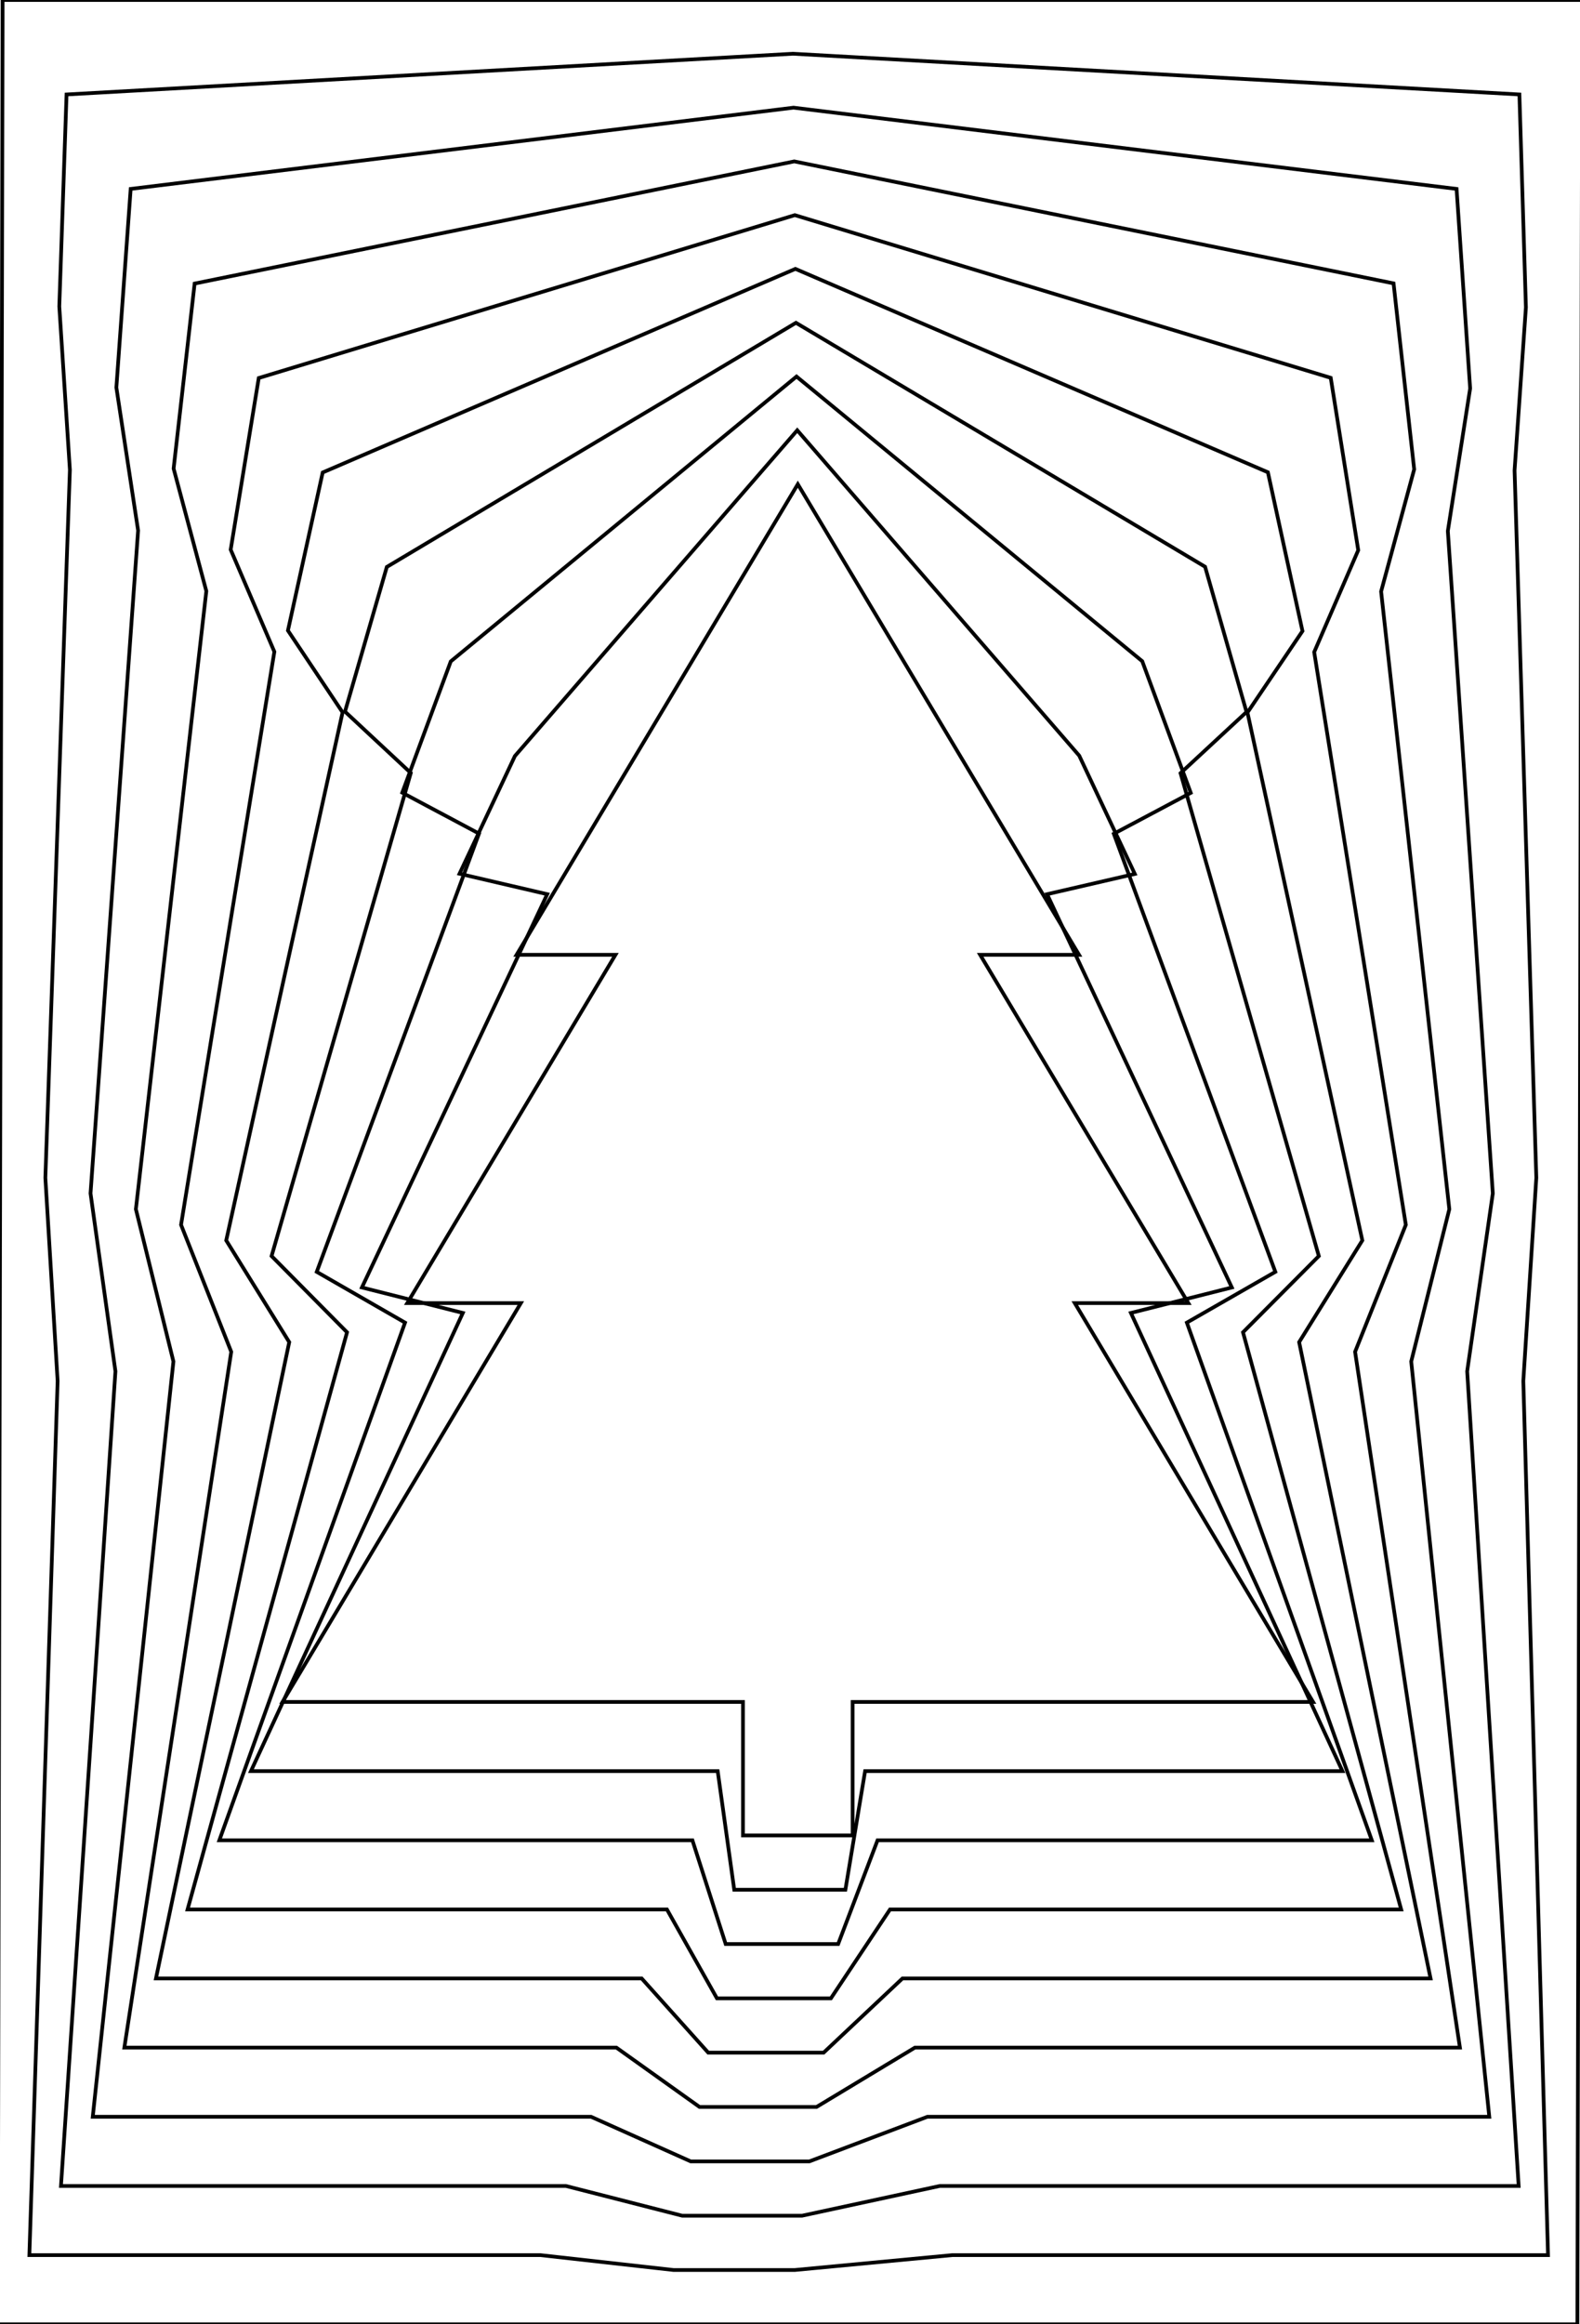 <?xml version="1.0" encoding="utf-8"?>
<!-- Generator: Adobe Illustrator 18.0.0, SVG Export Plug-In . SVG Version: 6.00 Build 0)  -->
<!DOCTYPE svg PUBLIC "-//W3C//DTD SVG 1.0//EN" "http://www.w3.org/TR/2001/REC-SVG-20010904/DTD/svg10.dtd">
<svg version="1.0" id="Layer_1" xmlns="http://www.w3.org/2000/svg" xmlns:xlink="http://www.w3.org/1999/xlink" x="0px" y="0px"
	 viewBox="0 0 850 1250" enable-background="new 0 0 850 1250" xml:space="preserve">
<g>
	<polygon fill="none" stroke="#000000" stroke-width="2" stroke-miterlimit="10" points="848.6,1250 423.7,1250 -1.2,1250 0.1,625 
		1.4,0 426.3,0 851.2,0 849.9,625 	"/>
	<polygon fill="none" stroke="#000000" stroke-width="2" stroke-miterlimit="10" points="426.6,28.9 817.4,50.8 820.9,165.3 
		814.8,253 826.5,633.4 819.5,742.7 832.8,1212.8 512.3,1212.8 427.6,1220.8 362.3,1220.8 290.7,1212.8 15.8,1212.8 31,742.7 
		24.4,633.4 37.6,252.7 31.9,164.8 35.8,50.8 	"/>
	<polygon fill="none" stroke="#000000" stroke-width="2" stroke-miterlimit="10" points="426.9,57.9 783.6,101.6 790.9,208.9 
		778.9,285.6 803.1,641.8 789.3,737.5 817,1175.6 505.6,1175.6 431.5,1191.6 367,1191.6 304.4,1175.6 32.8,1175.6 62.1,737.5 
		48.7,641.8 74.3,285.3 62.6,208.4 70.3,101.6 	"/>
	<polygon fill="none" stroke="#000000" stroke-width="2" stroke-miterlimit="10" points="427.3,86.8 749.7,152.4 760.8,252.4 
		743,318.1 779.7,650.3 759.2,732.2 801.2,1138.4 498.9,1138.4 435.4,1162.4 371.6,1162.4 318,1138.4 49.9,1138.4 93.3,732.2 
		73.1,650.3 111,317.9 93.4,252 104.7,152.5 	"/>
	<polygon fill="none" stroke="#000000" stroke-width="2" stroke-miterlimit="10" points="427.6,115.7 715.9,203.2 730.7,295.9 
		707,350.7 756.3,658.7 729,727 785.4,1101.2 492.2,1101.2 439.3,1133.1 376.3,1133.1 331.6,1101.2 66.9,1101.2 124.4,727 
		97.4,658.7 147.6,350.5 124.1,295.6 139.2,203.3 	"/>
	<polygon fill="none" stroke="#000000" stroke-width="2" stroke-miterlimit="10" points="427.9,144.6 682.1,254 700.7,339.4 
		671.1,383.2 732.9,667.1 698.9,721.8 769.6,1064 485.5,1064 443.1,1103.9 381,1103.9 345.2,1064 83.9,1064 155.6,721.8 
		121.7,667.1 184.3,383.1 154.9,339.1 173.6,254.1 	"/>
	<polygon fill="none" stroke="#000000" stroke-width="2" stroke-miterlimit="10" points="428.2,173.6 648.3,304.8 670.6,382.9 
		635.1,415.8 709.5,675.5 668.7,716.5 753.8,1026.9 478.8,1026.9 447,1074.7 385.7,1074.7 358.8,1026.9 100.9,1026.9 186.7,716.5 
		146.1,675.5 221,415.7 185.6,382.7 208.1,304.9 	"/>
	<polygon fill="none" stroke="#000000" stroke-width="2" stroke-miterlimit="10" points="428.5,202.5 614.5,355.6 640.6,426.4 
		599.2,448.4 686.1,684 638.5,711.3 738,989.7 472.1,989.7 450.9,1045.5 390.4,1045.5 372.5,989.7 118,989.7 217.9,711.3 170.4,684 
		257.7,448.3 216.4,426.3 242.5,355.7 	"/>
	<polygon fill="none" stroke="#000000" stroke-width="2" stroke-miterlimit="10" points="428.9,231.4 580.6,406.4 610.5,470 
		563.3,480.9 662.7,692.4 608.4,706.1 722.2,952.5 465.4,952.5 454.8,1016.3 395,1016.3 386.1,952.5 135,952.5 249,706.1 
		194.7,692.4 294.4,480.9 247.2,469.9 277,406.6 	"/>
	<polygon fill="none" stroke="#000000" stroke-width="2" stroke-miterlimit="10" points="706.4,915.3 578.2,700.8 639.3,700.8 
		527.3,513.5 580.5,513.5 429.2,260.4 277.9,513.5 331.1,513.5 219.1,700.8 280.2,700.8 152,915.3 399.7,915.3 399.7,987.1 
		458.7,987.1 458.7,915.3 	"/>
</g>
</svg>
